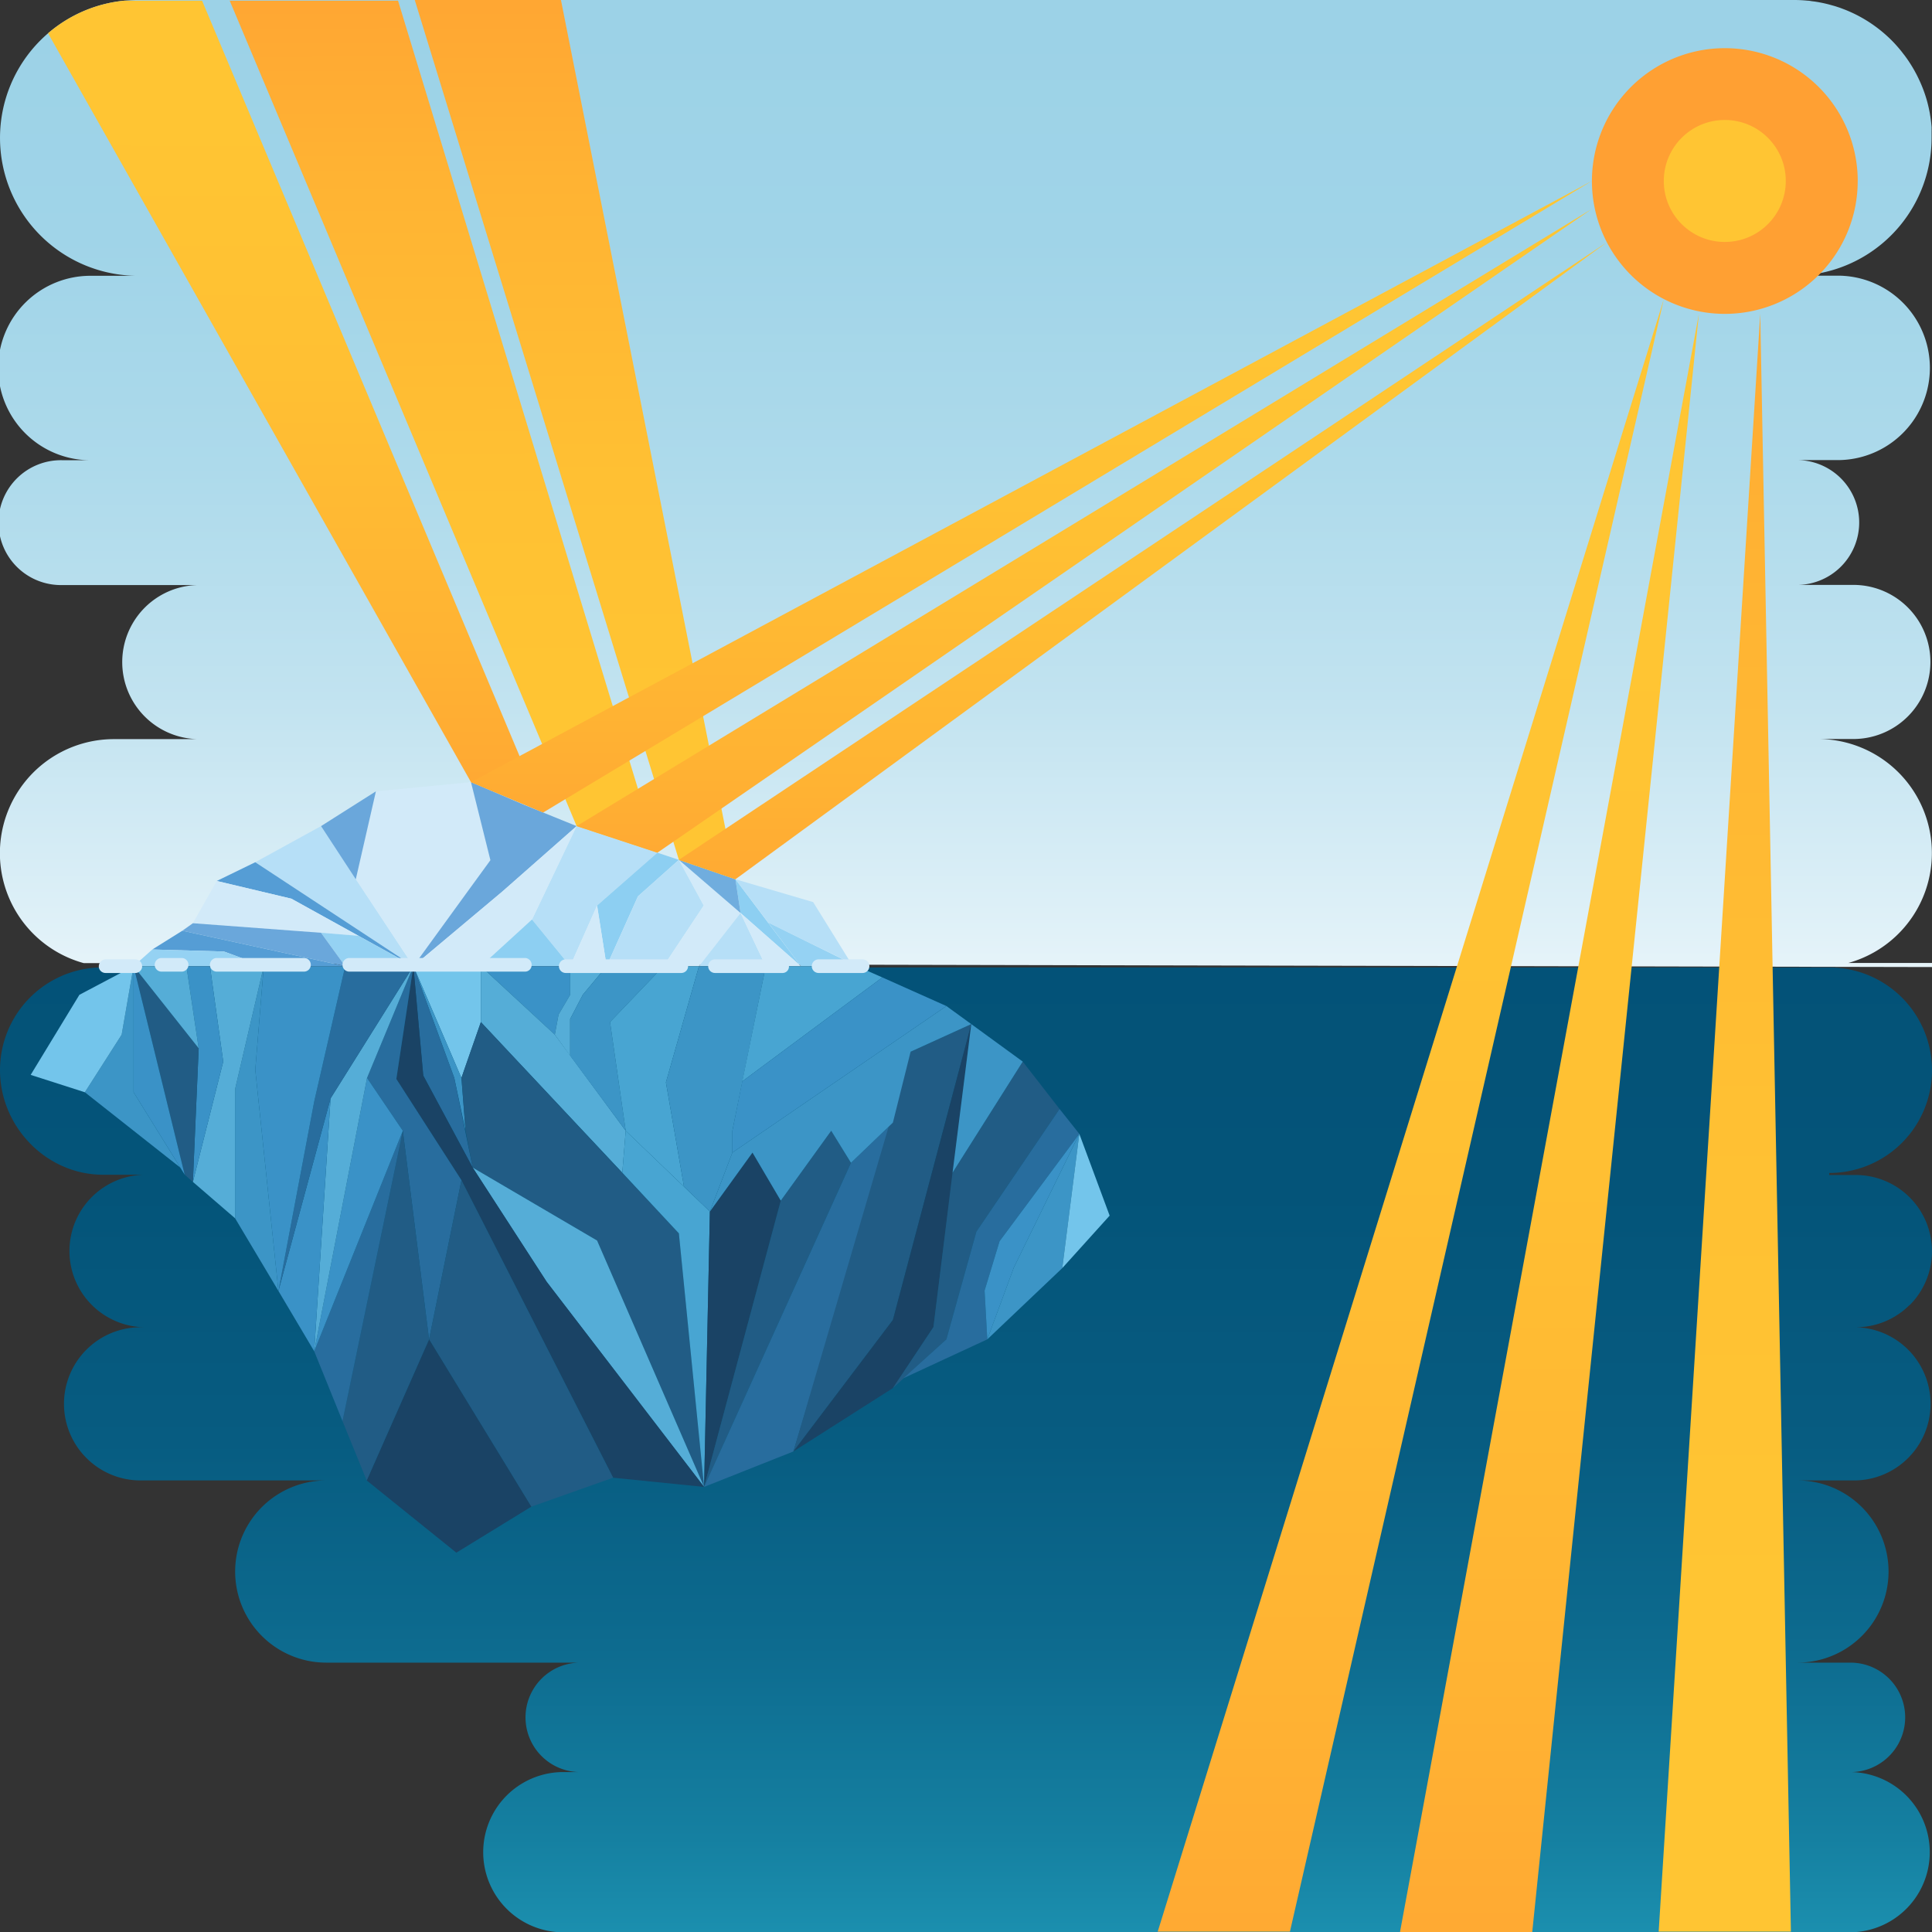 <svg id="Layer_1" data-name="Layer 1" xmlns="http://www.w3.org/2000/svg" xmlns:xlink="http://www.w3.org/1999/xlink" viewBox="0 0 566.9 567"><rect x="0" y="0" width="566.9" height="567" fill="#333333" stroke="none"/><defs><style>.cls-1{fill:url(#linear-gradient);}.cls-2{fill:#ffa033;}.cls-3{fill:url(#linear-gradient-2);}.cls-4{fill:#b6dff7;}.cls-5{fill:#d2eaf9;}.cls-6{fill:#6aa7db;}.cls-7{fill:#8dcff2;}.cls-8{fill:#70adde;}.cls-9{fill:#95d2f3;}.cls-10{fill:#559dd5;}.cls-11{fill:#73c5eb;}.cls-12{fill:#3c95c6;}.cls-13{fill:#286d9e;}.cls-14{fill:#3a92c7;}.cls-15{fill:#55add7;}.cls-16{fill:#215c85;}.cls-17{fill:#48a5d2;}.cls-18{fill:#1a4365;}.cls-19{fill:#ffc533;}.cls-20{fill:url(#linear-gradient-3);}.cls-21{fill:url(#linear-gradient-4);}.cls-22{fill:url(#linear-gradient-5);}.cls-23{fill:url(#linear-gradient-6);}.cls-24{fill:url(#linear-gradient-7);}.cls-25{fill:url(#linear-gradient-8);}.cls-26{fill:url(#linear-gradient-9);}.cls-27{fill:url(#linear-gradient-10);}.cls-28{fill:url(#linear-gradient-11);}</style><linearGradient id="linear-gradient" x1="283.45" y1="8.06" x2="283.45" y2="422.74" gradientUnits="userSpaceOnUse"><stop offset="0" stop-color="#9cd2e7"/><stop offset="0.15" stop-color="#a0d4e8"/><stop offset="0.31" stop-color="#addaeb"/><stop offset="0.48" stop-color="#c2e3f0"/><stop offset="0.64" stop-color="#e0f1f8"/><stop offset="0.78" stop-color="#fff"/></linearGradient><linearGradient id="linear-gradient-2" x1="283.45" y1="239.84" x2="283.45" y2="592.33" gradientUnits="userSpaceOnUse"><stop offset="0" stop-color="#035177"/><stop offset="0.31" stop-color="#045479"/><stop offset="0.52" stop-color="#075c81"/><stop offset="0.69" stop-color="#0d6b8f"/><stop offset="0.85" stop-color="#1580a1"/><stop offset="0.99" stop-color="#209bb9"/><stop offset="1" stop-color="#219ebc"/></linearGradient><linearGradient id="linear-gradient-3" x1="454.65" y1="-77.75" x2="454.65" y2="378.79" gradientTransform="matrix(1, 0, 0, -1, 0, 566.93)" gradientUnits="userSpaceOnUse"><stop offset="0" stop-color="#ffa033"/><stop offset="0.33" stop-color="#ffb333"/><stop offset="0.68" stop-color="#ffc033"/><stop offset="1" stop-color="#ffc533"/></linearGradient><linearGradient id="linear-gradient-4" x1="413.95" y1="-78.33" x2="413.95" y2="382.3" xlink:href="#linear-gradient-3"/><linearGradient id="linear-gradient-5" x1="506.1" y1="14.36" x2="506.1" y2="470.79" gradientTransform="matrix(1, 0, 0, 1, 0, 0)" xlink:href="#linear-gradient-3"/><linearGradient id="linear-gradient-6" x1="168.45" y1="595.24" x2="168.92" y2="347.14" xlink:href="#linear-gradient-3"/><linearGradient id="linear-gradient-7" x1="335.35" y1="278.32" x2="335.35" y2="458.06" xlink:href="#linear-gradient-3"/><linearGradient id="linear-gradient-8" x1="129.86" y1="594.2" x2="130.32" y2="353.69" xlink:href="#linear-gradient-3"/><linearGradient id="linear-gradient-9" x1="318.15" y1="285.74" x2="318.15" y2="467.46" xlink:href="#linear-gradient-3"/><linearGradient id="linear-gradient-10" x1="86.48" y1="264.28" x2="86.92" y2="35.52" gradientTransform="matrix(1, 0, 0, 1, 0, 0)" xlink:href="#linear-gradient-3"/><linearGradient id="linear-gradient-11" x1="302.65" y1="298.14" x2="302.65" y2="476.32" xlink:href="#linear-gradient-3"/></defs><path class="cls-1" d="M539.85,135H526.79a18.32,18.32,0,1,1,0,36.63H544.3a22.61,22.61,0,0,1,0,45.21H533.44a33.47,33.47,0,0,1,8.91,65.72H566.9v1.2L24.55,282.6a33.46,33.46,0,0,1,8.91-65.72H58a22.61,22.61,0,0,1,0-45.21H18.31a18.32,18.32,0,1,1,0-36.63h8.74a27.06,27.06,0,1,1,0-54.11H40.46A40.47,40.47,0,0,1,11.85,11.85c.72-.72,1.47-1.42,2.25-2.08A40.3,40.3,0,0,1,36.43.2c1.33-.13,2.67-.2,4-.2h486c1.36,0,2.7.07,4,.2h0c.38,0,.77.08,1.15.14s.65.08,1,.13a39.86,39.86,0,0,1,4.08.84l.83.23,1,.28.94.31c.32.1.63.21.94.33l.92.35a40.24,40.24,0,0,1,8.24,4.41l.74.53a40.34,40.34,0,0,1,4.19,3.51c.22.21.44.42.65.64a38.94,38.94,0,0,1,3,3.4l.5.65c.22.27.42.54.61.81l.44.61c.74,1.08,1.44,2.19,2.08,3.33l.39.72q.18.31.33.63c.1.18.19.37.28.56s.15.3.22.45c.26.55.51,1.1.75,1.66A38.64,38.64,0,0,1,565.54,30c.08.31.16.61.23.92s.15.61.21.92.13.61.19.92.11.57.15.86.08.44.11.66.1.67.14,1,.09.68.12,1,.07.68.09,1,0,.43,0,.65a4.32,4.32,0,0,1,0,.5c0,.65,0,1.3,0,2a40.47,40.47,0,0,1-32.74,39.72h0c-.24.25-.48.5-.73.74h6.43a27.06,27.06,0,0,1,0,54.11Z" transform="translate(0 0)"/><path class="cls-2" d="M545.1,53.1a38.86,38.86,0,0,1-10.94,27.09h0c-.24.25-.48.5-.73.74a39,39,0,0,1-54.64,0,39.38,39.38,0,0,1-7.29-9.82,39,39,0,1,1,73.61-18Z" transform="translate(0 0)"/><path class="cls-3" d="M560.34,382.9a22.28,22.28,0,0,1-15.82,6.55,22.48,22.48,0,0,1-.1,44.95h-17a26.73,26.73,0,0,1,0,53.46h15.55a16.06,16.06,0,1,1,0,32.12h.45a23.51,23.51,0,0,1,0,47H164.61a23.51,23.51,0,0,1,0-47h5.65a16.06,16.06,0,1,1,0-32.12H95.73a26.73,26.73,0,0,1,0-53.46h-54a22.48,22.48,0,1,1,0-44.95h1.5a22.38,22.38,0,1,1,0-44.75H30.26C13.61,344.7,0,330.6,0,314a30.13,30.13,0,0,1,29-30.12s0,0,0,0H536.75a30.15,30.15,0,1,1,0,60.3v.6h7.76a22.37,22.37,0,0,1,15.82,38.2Z" transform="translate(0 0)"/><polygon class="cls-4" points="121.3 283.5 74.9 253 94.2 242.4 121.3 283.5"/><polygon class="cls-5" points="121.3 283.5 104.4 258 110.3 232.2 138.2 229.5 143.9 252.4 121.3 283.5"/><polygon class="cls-6" points="137.2 261.6 143.9 252.4 138.2 229.5 153.9 236.2 169.2 242.4 147.4 261.6 121.3 283.5 137.2 261.6"/><polygon class="cls-4" points="192.9 250.2 175.2 265.7 167.3 283.5 156.1 269.8 169.2 242.4 192.9 250.2"/><polygon class="cls-5" points="141.1 283.5 156.1 269.8 169.2 242.4 147.4 261.6 121.3 283.5 141.1 283.5"/><polygon class="cls-7" points="167.3 283.5 156.1 269.8 141.1 283.5 167.3 283.5"/><polygon class="cls-7" points="175.2 265.7 192.9 250.2 199.2 252.3 187.2 263 178 283.5 175.2 265.7"/><polygon class="cls-5" points="167.3 283.5 175.2 265.7 178 283.5 167.3 283.5"/><polygon class="cls-4" points="187.2 263 178 283.5 194.7 283.5 206.5 265.7 199.2 252.3 187.2 263"/><polygon class="cls-5" points="205.1 283.5 217.3 267.9 199.2 252.3 206.5 265.7 194.7 283.5 205.1 283.5"/><polygon class="cls-7" points="235 283.5 217.3 267.9 215.8 258 235 283.5"/><polygon class="cls-8" points="199.2 252.3 215.8 258 217.3 267.9 199.2 252.3"/><polygon class="cls-4" points="217.3 267.9 224.7 283.5 205.1 283.5 217.3 267.9"/><polygon class="cls-5" points="217.3 267.9 224.7 283.5 235 283.5 217.3 267.9"/><polygon class="cls-4" points="225.4 270.7 249.7 282.6 238.6 264.7 215.8 258 225.4 270.7"/><polygon class="cls-9" points="235 283.5 225.4 270.7 251.4 283.5 235 283.5"/><polygon class="cls-6" points="104.4 258 94.2 242.4 110.3 232.2 104.4 258"/><polygon class="cls-10" points="121.3 283.5 74.9 253 63.6 258.5 85.5 263.7 121.3 283.5"/><polygon class="cls-5" points="105.2 274.6 85.5 263.7 63.6 258.5 56.6 270.9 105.2 274.6"/><polygon class="cls-9" points="105.2 274.6 121.3 283.5 101.3 283.5 94.2 273.7 105.2 274.6"/><polygon class="cls-6" points="101.3 283.5 94.2 273.7 56.6 270.9 53.5 273.1 101.3 283.5"/><polygon class="cls-10" points="101.3 283.5 53.5 273.1 44.7 278.6 65.7 279.2 77.4 283.5 101.3 283.5"/><polygon class="cls-9" points="77.4 283.5 65.7 279.2 44.7 278.6 39.2 283.5 77.4 283.5"/><polygon class="cls-11" points="121.3 283.5 135.4 316.3 141.1 299.9 141.1 283.5 121.3 283.5"/><polygon class="cls-12" points="121.3 283.5 135.4 316.3 136.6 331.8 133.3 316.3 121.3 283.5"/><polygon class="cls-13" points="121.3 283.5 133.3 316.3 138.7 342.6 124.2 315.6 121.3 283.5"/><polygon class="cls-14" points="141.1 283.5 162.8 303.6 163.9 297.7 167.3 291.9 167.3 283.5 141.1 283.5"/><polygon class="cls-15" points="183.6 331.8 162.8 303.6 141.4 283.8 141.1 283.8 141.1 299.9 182.6 344.1 183.6 331.8"/><polygon class="cls-16" points="199.2 361.9 141.1 299.9 136.2 313.9 135.4 316.3 136.6 331.8 138.7 342.6 175.2 364 206.6 436.3 199.2 361.9"/><polygon class="cls-17" points="182.6 344.1 199.2 361.9 206.6 436.3 208.3 355.5 183.6 331.8 182.6 344.1"/><polygon class="cls-15" points="206.6 436.3 175.2 364 138.7 342.6 160.4 376.1 206.6 436.3"/><polygon class="cls-18" points="121.3 283.5 124.2 315.6 138.7 342.6 160.4 376.1 206.6 436.3 179.9 433.6 135.4 346.3 116.3 316.6 121.3 283.5"/><polygon class="cls-13" points="121.3 283.5 116.3 316.6 135.4 346.3 125.9 393 118.2 331.8 107.7 316.3 121.3 283.5"/><polygon class="cls-16" points="135.4 346.3 125.9 393 155.9 442.1 179.9 433.6 135.4 346.3"/><polygon class="cls-15" points="178 283.5 171 291.9 167.3 299 167.3 309.8 162.8 303.6 163.9 297.7 167.3 291.9 167.3 283.5 178 283.5"/><polygon class="cls-12" points="178 283.5 171 291.9 167.3 299 167.3 309.8 183.6 331.8 179 299.9 194.7 283.5 178 283.5"/><polygon class="cls-17" points="194.7 283.5 179 299.9 183.6 331.8 200.7 348.2 195.4 317.6 205.1 283.5 194.7 283.5"/><polygon class="cls-18" points="206.6 436.3 208.3 355.5 220.8 338.2 229.1 352.3 206.6 436.3"/><polygon class="cls-16" points="229.1 352.3 243.9 331.8 249.7 341.2 206.6 436.3 229.1 352.3"/><polygon class="cls-13" points="206.6 436.3 232.8 425.9 262 329.4 249.7 341.2 206.6 436.3"/><polygon class="cls-16" points="232.8 425.9 267.2 308.6 285 300.5 262 387.3 232.8 425.9"/><polygon class="cls-12" points="208.3 355.5 220.8 338.2 229.1 352.3 243.9 331.8 249.7 341.2 262 329.4 267.2 308.6 285 300.5 277.7 295.2 214.9 338.2 208.3 355.5"/><polygon class="cls-12" points="208.3 355.5 200.7 348.2 195.4 317.6 205.1 283.5 224.7 283.5 214.9 331.8 214.9 338.2 208.3 355.5"/><polygon class="cls-17" points="224.7 283.5 251.4 283.5 258.9 286.8 217.8 317.3 224.7 283.5"/><polygon class="cls-14" points="258.9 286.8 217.8 317.3 214.9 331.8 214.9 338.2 277.7 295.2 258.9 286.8"/><polygon class="cls-18" points="285 300.5 262 387.3 232.8 425.9 262 407.3 273.9 389.4 285 300.5"/><polygon class="cls-16" points="262 407.3 273.9 389.4 279.5 344.1 300.1 311.5 310.9 325.4 286.5 361.4 277.7 393 262 407.3"/><polygon class="cls-13" points="265.1 404.4 277.7 393 286.5 361.4 310.9 325.4 316.7 332.7 293.3 364.2 288.9 378.7 289.7 393 265.1 404.4"/><polygon class="cls-14" points="316.7 332.7 293.3 364.2 288.9 378.7 289.7 393 297.5 371.9 316.7 332.7"/><polygon class="cls-12" points="316.7 332.7 297.5 371.9 289.7 393 311.7 372.1 316.7 332.7"/><polygon class="cls-11" points="311.7 372.1 316.7 332.7 325.6 356.7 311.7 372.1"/><polygon class="cls-12" points="279.5 344.1 285 300.5 300.1 311.5 279.5 344.1"/><polygon class="cls-18" points="155.9 442.1 133.9 455.6 107.6 434.4 125.9 393 155.9 442.1"/><polygon class="cls-16" points="107.6 434.4 125.9 393 118.2 331.8 100.5 417 107.6 434.4"/><polygon class="cls-13" points="100.5 417 118.2 331.8 92.2 396.5 100.5 417"/><polygon class="cls-14" points="92.2 396.5 118.2 331.8 107.7 316.3 92.2 396.5"/><polygon class="cls-15" points="92.2 396.5 107.7 316.3 121.3 283.5 97 322.3 92.2 396.5"/><polygon class="cls-14" points="92.2 396.5 81.7 378.8 97 322.3 92.2 396.5"/><polygon class="cls-13" points="81.7 378.8 97 322.3 121.3 283.5 101.3 283.5 92.2 323.2 81.7 378.8"/><polygon class="cls-14" points="101.3 283.5 77.4 283.5 74.9 313.9 81.7 378.8 92.2 323.2 101.3 283.5"/><polygon class="cls-12" points="69 357.5 81.7 378.8 74.9 313.9 77.4 283.5 69 319.5 69 357.5"/><polygon class="cls-15" points="69 319.5 77.4 283.5 61.6 283.5 65.5 311.5 56.6 346.8 69 357.5 69 319.5"/><polygon class="cls-14" points="56.6 346.8 65.5 311.5 61.6 283.5 54.7 283.5 58.3 307.6 56.6 346.8"/><polygon class="cls-16" points="56.6 346.8 58.3 307.6 39.2 283.5 54.2 344.7 56.6 346.8"/><polygon class="cls-15" points="58.3 307.6 54.7 283.5 39.2 283.5 58.3 307.6"/><polygon class="cls-14" points="54.2 344.7 53.83 344.1 52.9 342.6 39.2 320.5 39.2 283.5 39.27 283.8 39.69 285.5 54.05 344.1 54.2 344.7"/><polygon class="cls-12" points="39.2 320.5 52.9 342.6 24.9 320.5 35.7 303.6 39.2 283.5 39.2 320.5"/><polygon class="cls-11" points="24.9 320.5 35.7 303.6 39.2 283.5 23.3 291.9 9 315.4 24.9 320.5"/><path class="cls-5" d="M154,285.1H102.5a2,2,0,0,1-2-2h0a2,2,0,0,1,2-2H154a2,2,0,0,1,2,2h0A1.94,1.94,0,0,1,154,285.1Z" transform="translate(0 0)"/><path class="cls-5" d="M199.9,285.5H166a2,2,0,0,1-2-2h0a2,2,0,0,1,2-2h33.9a2,2,0,0,1,2,2h0A2,2,0,0,1,199.9,285.5Z" transform="translate(0 0)"/><path class="cls-5" d="M229.5,285.5H209.8a2,2,0,0,1-2-2h0a2,2,0,0,1,2-2h19.7a2,2,0,0,1,2,2h0A1.89,1.89,0,0,1,229.5,285.5Z" transform="translate(0 0)"/><path class="cls-5" d="M253.1,285.5H240.2a2,2,0,0,1-2-2h0a2,2,0,0,1,2-2h12.9a2,2,0,0,1,2,2h0A2,2,0,0,1,253.1,285.5Z" transform="translate(0 0)"/><path class="cls-5" d="M89.2,285.1H63.6a2,2,0,0,1-2-2h0a2,2,0,0,1,2-2H89.2a2,2,0,0,1,2,2h0A2,2,0,0,1,89.2,285.1Z" transform="translate(0 0)"/><path class="cls-5" d="M53.3,285.1H47.4a2,2,0,0,1-2-2h0a2,2,0,0,1,2-2h5.9a2,2,0,0,1,2,2h0A2,2,0,0,1,53.3,285.1Z" transform="translate(0 0)"/><path class="cls-5" d="M41.7,283.5c0,.1,0,.2,0,.3a2,2,0,0,1-.57,1.11,1.77,1.77,0,0,1-.5.36,1.86,1.86,0,0,1-.91.23H31a2,2,0,0,1-2-1.67s0,0,0,0a1.53,1.53,0,0,1,0-.3,2,2,0,0,1,.59-1.41A2,2,0,0,1,31,281.5h8.7a2,2,0,0,1,1.25.44A2,2,0,0,1,41.7,283.5Z" transform="translate(0 0)"/><circle class="cls-19" cx="506.1" cy="53.1" r="17.9"/><polygon class="cls-20" points="498.5 92.1 410.8 566.9 449.6 566.9 498.5 92.1"/><polygon class="cls-21" points="488.2 87.8 339.7 566.8 378.5 566.8 488.2 87.8"/><polygon class="cls-22" points="525.5 566.8 486.7 566.8 500.64 344.7 500.68 344.1 504.47 283.8 516.5 92.1 520.13 283.8 521.28 344.1 521.29 344.7 525.5 566.8"/><polygon class="cls-23" points="199.2 252.3 215.8 258 164.6 0 121.7 0 199.2 252.3"/><polygon class="cls-24" points="471.5 71.1 199.2 252.3 215.8 258 471.5 71.1"/><polygon class="cls-25" points="169.2 242.4 192.9 250.2 116.8 0.2 67.4 0.2 169.2 242.4"/><polygon class="cls-26" points="467.1 61.3 169.2 242.4 192.9 250.2 467.1 61.3"/><path class="cls-27" d="M159.4,238.4l-21.2-8.9L54.29,80.93,14.1,9.77A40.3,40.3,0,0,1,36.43.2H59.3L93.23,80.93l59.22,140.93Z" transform="translate(0 0)"/><polygon class="cls-28" points="467.1 53.1 138.2 229.5 159.4 238.4 467.1 53.1"/></svg>